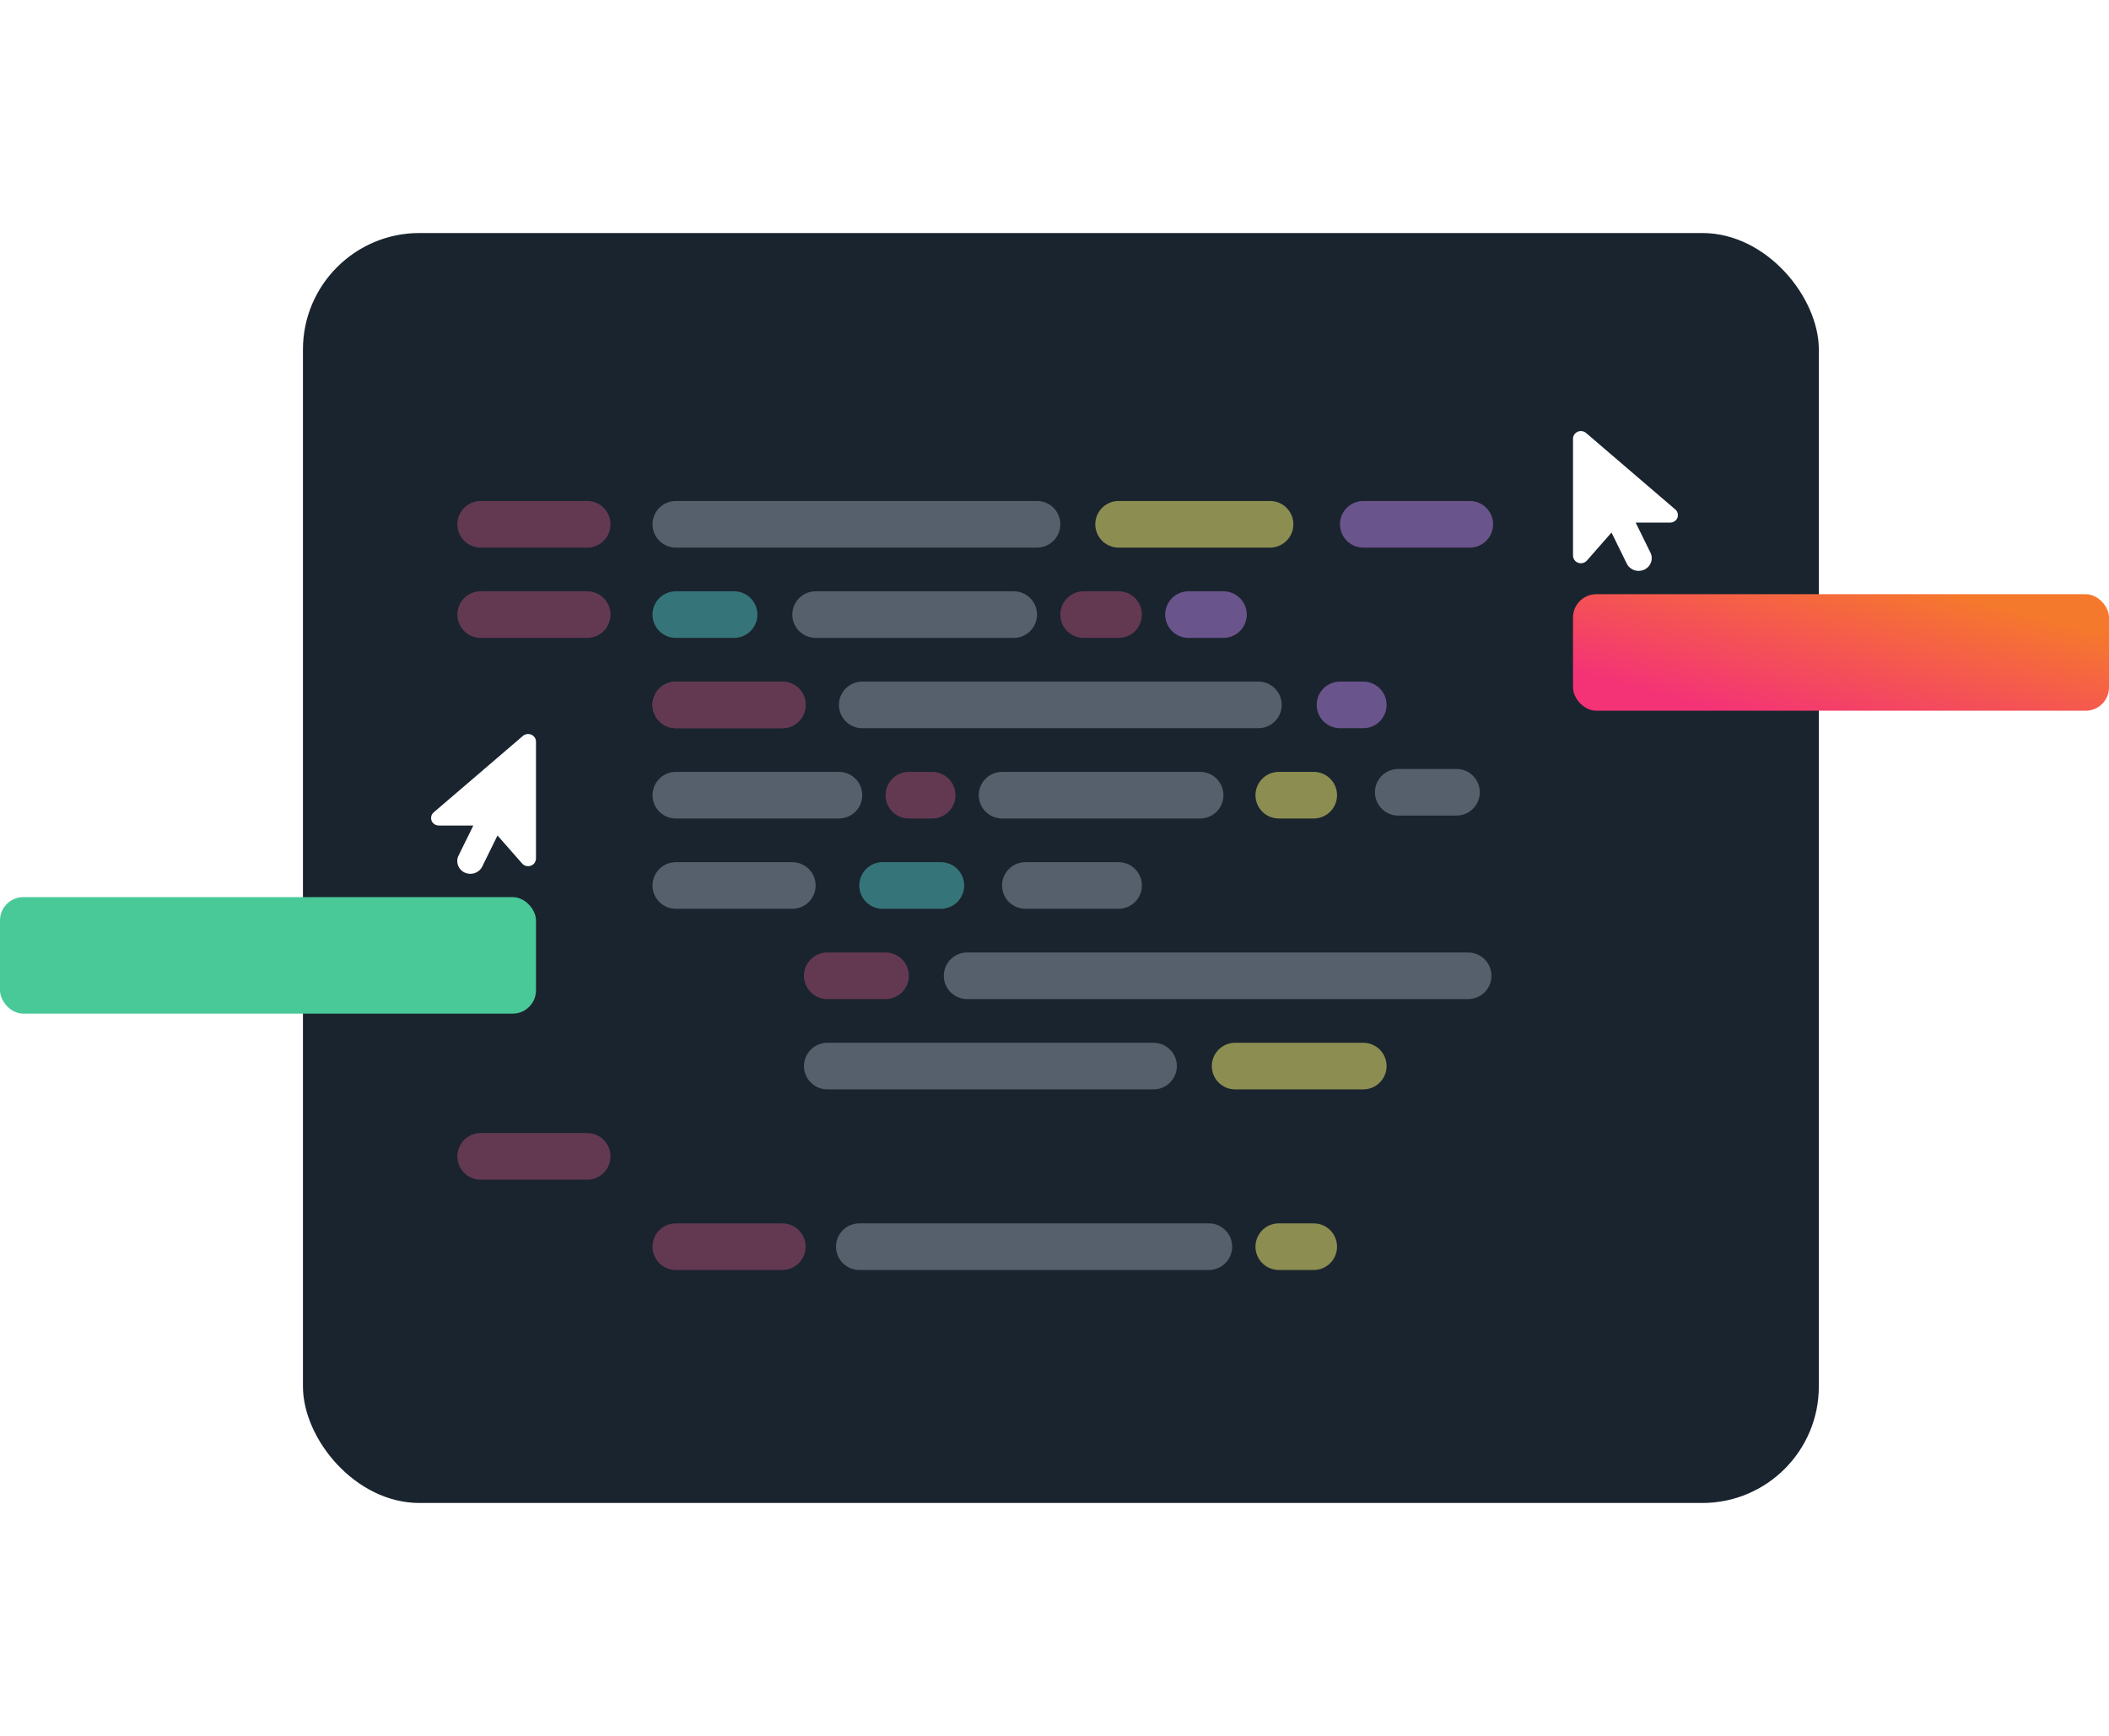 <svg width="181" height="149" viewBox="0 0 181 149" fill="none" xmlns="http://www.w3.org/2000/svg">
<g filter="url(#filter0_d_6475_10888)">
<rect x="26" y="19" width="130.097" height="109" rx="10" fill="#1A242E"/>
</g>
<g opacity="0.5">
<path d="M58 45L89 45" stroke="#909BAA" stroke-width="4" stroke-linecap="round" stroke-linejoin="round"/>
<path d="M41.252 45L50.394 45" stroke="#AB4E76" stroke-width="4" stroke-linecap="round" stroke-linejoin="round"/>
<path d="M96 45L109 45" stroke="#FEF574" stroke-width="4" stroke-linecap="round" stroke-linejoin="round"/>
<path d="M117 45L126.142 45" stroke="#B983E9" stroke-width="4" stroke-linecap="round" stroke-linejoin="round"/>
<path d="M70 52.75L87 52.75" stroke="#909BAA" stroke-width="4" stroke-linecap="round" stroke-linejoin="round"/>
<path d="M41.252 52.75L50.394 52.75" stroke="#AB4E76" stroke-width="4" stroke-linecap="round" stroke-linejoin="round"/>
<path d="M93 52.75L96 52.75" stroke="#AB4E76" stroke-width="4" stroke-linecap="round" stroke-linejoin="round"/>
<path d="M102 52.75L105 52.75" stroke="#B983E9" stroke-width="4" stroke-linecap="round" stroke-linejoin="round"/>
<path d="M58 52.75L63 52.75" stroke="#50C6C6" stroke-width="4" stroke-linecap="round" stroke-linejoin="round"/>
<path d="M41.252 99.25L50.394 99.25" stroke="#AB4E76" stroke-width="4" stroke-linecap="round" stroke-linejoin="round"/>
<path d="M73.748 107L103.748 107" stroke="#909BAA" stroke-width="4" stroke-linecap="round" stroke-linejoin="round"/>
<path d="M58 107L67.142 107" stroke="#AB4E76" stroke-width="4" stroke-linecap="round" stroke-linejoin="round"/>
<path d="M109.748 107L112.748 107" stroke="#FEF574" stroke-width="4" stroke-linecap="round" stroke-linejoin="round"/>
<path d="M88 76H96" stroke="#909BAA" stroke-width="4" stroke-linecap="round" stroke-linejoin="round"/>
<path d="M58 76L68 76" stroke="#909BAA" stroke-width="4" stroke-linecap="round" stroke-linejoin="round"/>
<path d="M75.748 76L80.748 76" stroke="#50C6C6" stroke-width="4" stroke-linecap="round" stroke-linejoin="round"/>
<path d="M74 60.5L108 60.5" stroke="#909BAA" stroke-width="4" stroke-linecap="round" stroke-linejoin="round"/>
<path d="M58 60.5L67.142 60.5" stroke="#AB4E76" stroke-width="4" stroke-linecap="round" stroke-linejoin="round"/>
<path d="M58 60.5L67.142 60.5" stroke="#AB4E76" stroke-width="4" stroke-linecap="round" stroke-linejoin="round"/>
<path d="M115 60.5L117 60.5" stroke="#B983E9" stroke-width="4" stroke-linecap="round" stroke-linejoin="round"/>
<path d="M83 83.75L126 83.75" stroke="#909BAA" stroke-width="4" stroke-linecap="round" stroke-linejoin="round"/>
<path d="M71 83.75L76 83.75" stroke="#AB4E76" stroke-width="4" stroke-linecap="round" stroke-linejoin="round"/>
<path d="M106 91.5L117 91.5" stroke="#FEF574" stroke-width="4" stroke-linecap="round" stroke-linejoin="round"/>
<path d="M71 91.5L99 91.5" stroke="#909BAA" stroke-width="4" stroke-linecap="round" stroke-linejoin="round"/>
<path d="M86 68.25L103 68.25" stroke="#909BAA" stroke-width="4" stroke-linecap="round" stroke-linejoin="round"/>
<path d="M120 68H125" stroke="#909BAA" stroke-width="4" stroke-linecap="round" stroke-linejoin="round"/>
<path d="M58 68.25L72 68.25" stroke="#909BAA" stroke-width="4" stroke-linecap="round" stroke-linejoin="round"/>
<path d="M78 68.25L80 68.25" stroke="#AB4E76" stroke-width="4" stroke-linecap="round" stroke-linejoin="round"/>
<path d="M109.748 68.25L112.748 68.25" stroke="#FEF574" stroke-width="4" stroke-linecap="round" stroke-linejoin="round"/>
</g>
<path d="M143.967 44.431C143.867 44.686 143.616 44.854 143.334 44.854H140.377L141.649 47.44C141.916 47.984 141.678 48.634 141.116 48.894C140.555 49.153 139.882 48.922 139.615 48.378L138.303 45.707L136.191 48.114C136.061 48.263 135.871 48.344 135.676 48.344C135.598 48.344 135.519 48.331 135.443 48.304C135.177 48.211 135 47.965 135 47.665V37.655C135 37.398 135.156 37.163 135.398 37.057C135.641 36.952 135.925 36.994 136.123 37.163L143.757 43.708C143.995 43.888 144.043 44.175 143.967 44.431Z" fill="white"/>
<rect x="135" y="51" width="46" height="10" rx="2" fill="url(#paint0_linear_6475_10888)"/>
<path d="M37.033 70.431C37.133 70.686 37.385 70.854 37.666 70.854H40.623L39.351 73.44C39.084 73.984 39.322 74.634 39.883 74.894C40.445 75.153 41.118 74.922 41.385 74.378L42.697 71.707L44.809 74.114C44.94 74.263 45.129 74.344 45.324 74.344C45.402 74.344 45.481 74.331 45.557 74.304C45.823 74.211 46 73.965 46 73.665V63.655C46 63.398 45.844 63.163 45.602 63.057C45.359 62.952 45.075 62.994 44.877 63.163L37.242 69.708C37.005 69.888 36.957 70.175 37.033 70.431Z" fill="white"/>
<rect y="77" width="46" height="10" rx="2" fill="#49C998"/>
<defs>
<filter id="filter0_d_6475_10888" x="6" y="0" width="170.097" height="149" filterUnits="userSpaceOnUse" color-interpolation-filters="sRGB">
<feFlood flood-opacity="0" result="BackgroundImageFix"/>
<feColorMatrix in="SourceAlpha" type="matrix" values="0 0 0 0 0 0 0 0 0 0 0 0 0 0 0 0 0 0 127 0" result="hardAlpha"/>
<feOffset dy="1"/>
<feGaussianBlur stdDeviation="10"/>
<feComposite in2="hardAlpha" operator="out"/>
<feColorMatrix type="matrix" values="0 0 0 0 0 0 0 0 0 0 0 0 0 0 0 0 0 0 0.1 0"/>
<feBlend mode="normal" in2="BackgroundImageFix" result="effect1_dropShadow_6475_10888"/>
<feBlend mode="normal" in="SourceGraphic" in2="effect1_dropShadow_6475_10888" result="shape"/>
</filter>
<linearGradient id="paint0_linear_6475_10888" x1="140.75" y1="59.125" x2="144.475" y2="44.847" gradientUnits="userSpaceOnUse">
<stop stop-color="#F43376"/>
<stop offset="1" stop-color="#F5792C"/>
</linearGradient>
</defs>
</svg>
